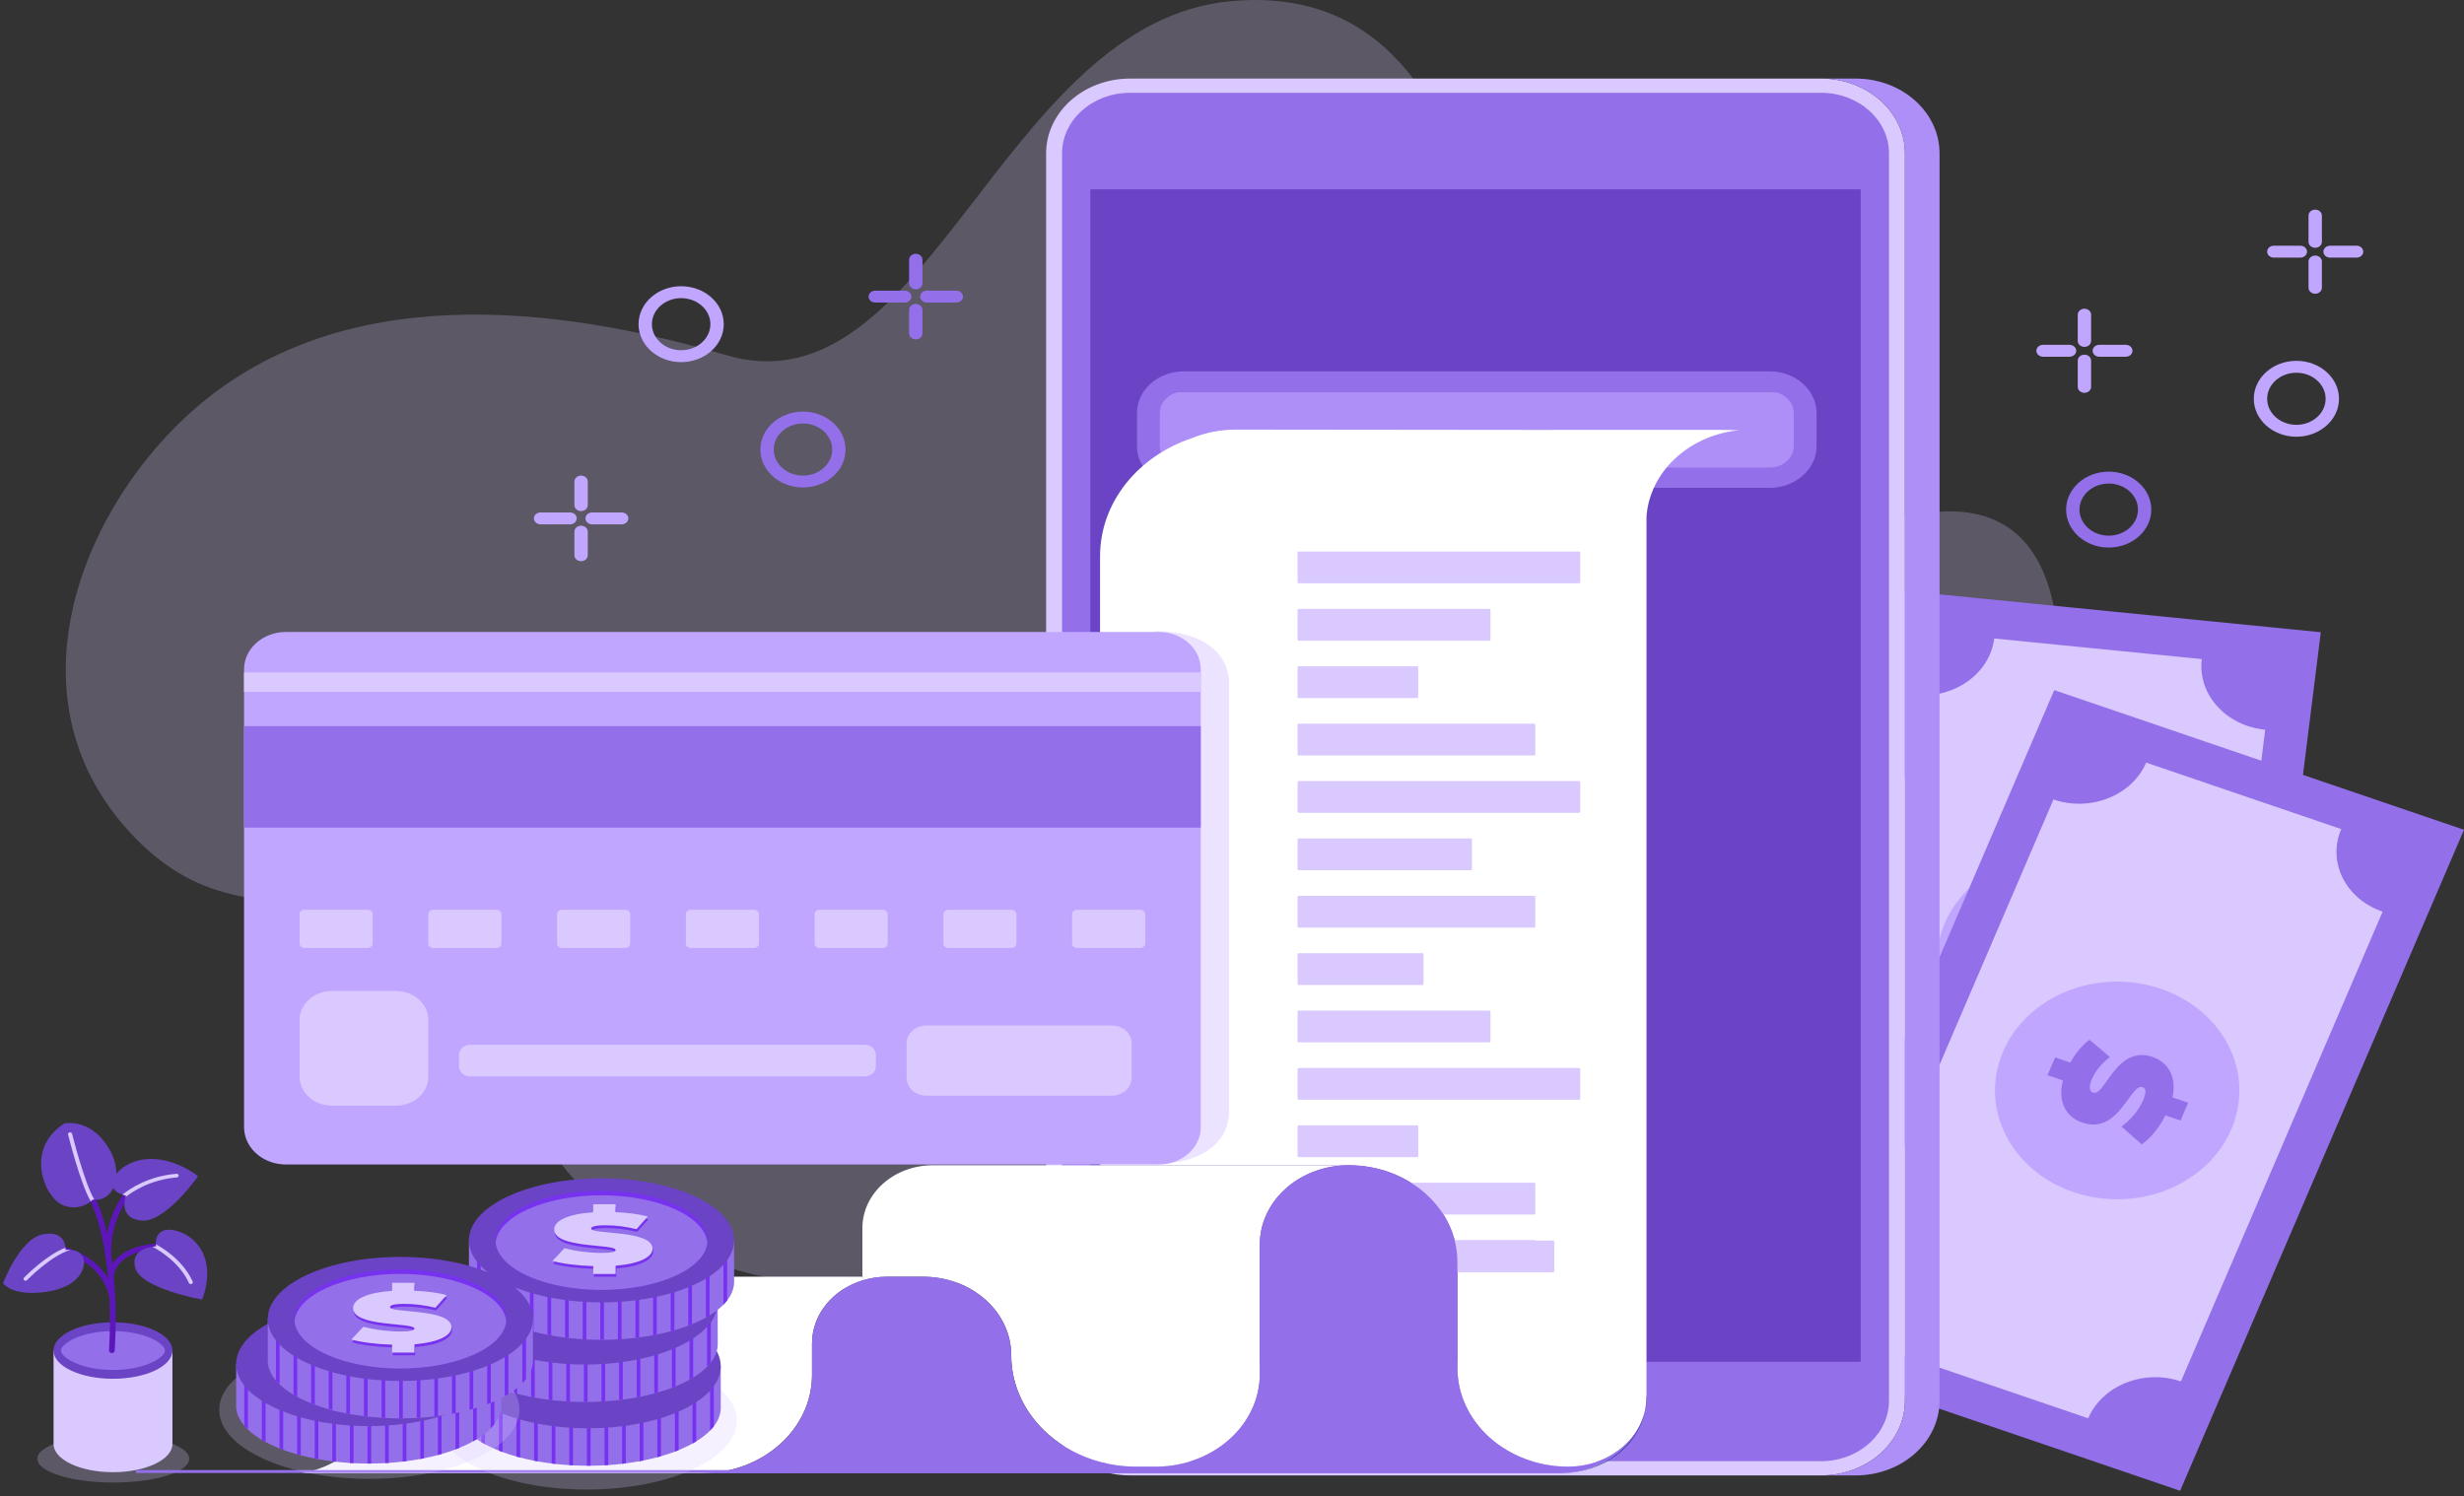 <svg width="354" height="215" viewBox="0 0 354 215" fill="none" xmlns="http://www.w3.org/2000/svg">
<rect x="0" y="0" width="354" height="215" fill="#333333" stroke="none"/>
<g clip-path="url(#clip0_91_13753)">
<path opacity="0.25" d="M16.278 213.014C22.304 213.014 27.189 211.485 27.189 209.597C27.189 207.71 22.304 206.18 16.278 206.18C10.252 206.18 5.368 207.71 5.368 209.597C5.368 211.485 10.252 213.014 16.278 213.014Z" fill="#D9C9FF"/>
<path d="M24.772 194.049V207.476C24.772 209.716 20.946 211.53 16.232 211.53C11.517 211.53 7.694 209.716 7.694 207.476V194.049H24.772Z" fill="#D9C9FF"/>
<path d="M16.232 198.105C20.948 198.105 24.771 196.289 24.771 194.048C24.771 191.807 20.948 189.99 16.232 189.99C11.516 189.99 7.692 191.807 7.692 194.048C7.692 196.289 11.516 198.105 16.232 198.105Z" fill="#6A44C5"/>
<path d="M23.701 194.05C23.701 194.188 23.648 194.34 23.537 194.504C22.877 195.502 20.218 196.841 16.231 196.841C12.245 196.841 9.586 195.502 8.925 194.504C8.815 194.34 8.761 194.188 8.761 194.05C8.761 193.064 11.599 191.254 16.231 191.254C20.864 191.254 23.701 193.064 23.701 194.05Z" fill="#936FE9"/>
<path d="M16.066 194.414C16.056 194.414 16.047 194.414 16.037 194.413C15.81 194.399 15.639 194.223 15.655 194.021C15.666 193.886 16.692 180.476 12.956 172.493C12.868 172.306 12.967 172.091 13.178 172.013C13.388 171.935 13.629 172.023 13.716 172.21C17.528 180.355 16.488 193.937 16.477 194.073C16.462 194.266 16.281 194.414 16.066 194.414Z" fill="#5D16BC"/>
<path d="M16.066 186.515C15.873 186.515 15.701 186.394 15.662 186.22C14.584 181.363 9.332 179.972 9.279 179.958C9.061 179.903 8.934 179.699 8.996 179.504C9.059 179.31 9.287 179.197 9.506 179.252C9.742 179.312 15.296 180.785 16.47 186.077C16.515 186.276 16.369 186.469 16.146 186.509C16.119 186.513 16.092 186.515 16.066 186.515Z" fill="#5D16BC"/>
<path d="M15.564 180.707C15.345 180.707 15.163 180.554 15.153 180.356C14.906 175.389 17.645 171.718 17.762 171.564C17.889 171.396 18.145 171.352 18.334 171.465C18.523 171.579 18.572 171.807 18.445 171.975C18.41 172.021 15.743 175.615 15.976 180.324C15.986 180.527 15.81 180.698 15.583 180.707C15.577 180.707 15.57 180.707 15.564 180.707Z" fill="#5D16BC"/>
<path d="M15.918 183.567C15.893 183.567 15.867 183.564 15.842 183.56C15.618 183.523 15.47 183.332 15.512 183.132C15.887 181.332 17.263 179.988 19.49 179.246C21.131 178.698 22.644 178.67 22.708 178.669C22.71 178.669 22.712 178.669 22.715 178.669C22.939 178.669 23.123 178.829 23.127 179.03C23.131 179.233 22.949 179.4 22.722 179.403C22.666 179.404 17.1 179.538 16.322 183.266C16.285 183.443 16.112 183.567 15.918 183.567Z" fill="#5D16BC"/>
<path d="M6.648 185.614C1.709 186.324 0.435 184.384 0.435 184.384C0.435 184.384 2.824 177.95 6.223 177.335C8.902 176.849 9.338 178.539 9.402 179.277C9.419 179.476 9.409 179.605 9.409 179.605C9.409 179.605 9.726 179.557 10.143 179.59C10.736 179.637 11.53 179.849 11.905 180.599C12.505 181.801 11.705 184.888 6.648 185.614Z" fill="#6A44C5"/>
<path d="M10.143 179.59C7.391 180.336 3.93 183.888 3.892 183.926C3.833 183.987 3.751 184.018 3.668 184.018C3.6 184.018 3.532 183.997 3.476 183.954C3.354 183.859 3.34 183.694 3.446 183.585C3.595 183.43 6.616 180.33 9.402 179.276C9.419 179.476 9.409 179.605 9.409 179.605C9.409 179.605 9.726 179.557 10.143 179.59Z" fill="#D9C9FF"/>
<path d="M13.563 172.375C13.489 172.371 13.412 172.363 13.336 172.351C13.242 172.447 13.145 172.536 13.042 172.619C11.741 173.681 9.727 173.78 8.345 172.752C7.737 172.3 7.013 171.338 6.613 170.427C4.933 166.6 6.378 163.166 9.276 161.417C9.276 161.417 12.779 160.62 15.42 164.642C17.995 168.562 16.43 172.583 13.563 172.375Z" fill="#6A44C5"/>
<path d="M13.563 172.375C13.489 172.371 13.412 172.363 13.336 172.351C13.243 172.447 13.145 172.536 13.043 172.619C11.574 170.177 9.857 163.322 9.781 163.012C9.745 162.87 9.845 162.731 10.003 162.699C10.162 162.668 10.32 162.757 10.355 162.898C10.374 162.974 12.142 170.034 13.563 172.375Z" fill="#D9C9FF"/>
<path d="M28.459 169.002C28.459 169.002 23.718 175.755 20.277 175.373C17.404 175.054 17.812 172.759 18.025 172.008C18.067 171.858 18.103 171.77 18.103 171.77C18.103 171.77 17.886 171.739 17.594 171.645C17.17 171.507 16.585 171.23 16.283 170.708C16.184 170.539 16.116 170.344 16.093 170.12C16.052 169.735 16.27 169.187 16.725 168.635C17.818 167.308 20.274 165.954 23.776 166.765C26.529 167.402 28.459 169.002 28.459 169.002Z" fill="#6A44C5"/>
<path d="M25.671 168.89C25.685 169.034 25.566 169.162 25.404 169.175C21.546 169.495 18.962 171.261 18.025 172.008C18.068 171.858 18.103 171.77 18.103 171.77C18.103 171.77 17.886 171.739 17.594 171.645C18.559 170.86 21.244 168.993 25.35 168.653C25.51 168.641 25.655 168.745 25.671 168.89Z" fill="#D9C9FF"/>
<path d="M29.023 186.721C29.023 186.721 20.253 185.172 19.431 182.17C18.805 179.882 20.881 179.287 21.904 179.134C22.223 179.086 22.44 179.081 22.44 179.081C22.44 179.081 22.413 178.964 22.399 178.783C22.359 178.28 22.423 177.273 23.457 176.82C24.782 176.239 29.148 177.489 29.707 182.026C30.018 184.545 29.023 186.721 29.023 186.721Z" fill="#6A44C5"/>
<path d="M27.529 184.489C27.492 184.501 27.454 184.508 27.418 184.508C27.301 184.508 27.191 184.446 27.145 184.344C25.686 181.123 22.32 179.343 21.904 179.134C22.224 179.086 22.44 179.081 22.44 179.081C22.44 179.081 22.413 178.964 22.399 178.783C23.301 179.265 26.286 181.047 27.691 184.147C27.751 184.281 27.679 184.434 27.529 184.489Z" fill="#D9C9FF"/>
<path opacity="0.25" d="M283.931 120.767C292.719 112.115 297.025 100.504 295.362 88.929C293.97 79.232 288.677 70.514 273.077 74.43C235.741 83.803 220.748 71.939 217.068 54.664C213.389 37.389 210.043 -2.799 176.941 0.154C143.84 3.109 133.427 59.552 104.399 51.043C75.372 42.534 46.51 41.685 26.938 59.669C10.807 74.489 0.499 102.251 20.384 121.342C40.077 140.248 58.943 113.618 77.314 161.291C88.118 189.327 153.971 194.679 161.151 167.065C168.332 139.45 203.846 122.241 231.926 138.265C250.444 148.831 271.641 132.866 283.931 120.767Z" fill="#D9C9FF"/>
<path d="M270.785 84.622L258.147 185.686L320.792 191.903L333.429 90.839L270.785 84.622Z" fill="#936FE9"/>
<path d="M316.331 94.698L286.509 91.739C285.878 96.782 280.778 100.415 275.117 99.854L266.135 171.677C271.797 172.239 275.875 176.783 275.244 181.827L305.066 184.786C305.697 179.742 310.798 176.11 316.459 176.671L325.44 104.848C319.779 104.286 315.701 99.742 316.331 94.698Z" fill="#D9C9FF"/>
<path d="M313.341 138.292C313.359 129.656 305.516 122.641 295.821 122.624C286.127 122.608 278.253 129.596 278.234 138.233C278.216 146.869 286.06 153.884 295.754 153.9C305.448 153.917 313.322 146.929 313.341 138.292Z" fill="#C0A6FF"/>
<path d="M303.752 137.444C303.561 134.695 302.041 133.039 300.024 132.574C299.81 132.524 299.588 132.486 299.36 132.464C298.4 132.369 297.623 132.512 296.983 132.819L296.98 132.821C293.91 134.3 294.048 139.484 292.544 139.335C292.412 139.322 292.288 139.284 292.183 139.208L292.181 139.205C291.879 139 291.702 138.524 291.798 137.617L291.799 137.613C291.803 137.571 291.809 137.531 291.812 137.489C291.961 136.312 292.484 135.095 293.406 133.842L290.552 132.435L290.55 132.433L289.88 132.105C289.052 133.136 288.467 134.484 288.135 135.895L285.823 135.664L285.482 138.381L287.839 138.617C287.942 141.823 289.799 143.608 292.243 143.851C292.623 143.888 292.975 143.891 293.301 143.857C296.739 143.526 297.325 139.619 298.191 137.849L298.194 137.847C298.466 137.294 298.764 136.949 299.189 136.991C299.706 137.042 299.953 137.534 299.79 138.825C299.688 139.639 299.419 140.497 299.027 141.303L299.025 141.305C298.704 141.972 298.302 142.601 297.85 143.138L299.697 144.097L301.386 144.974C301.818 144.484 302.22 143.843 302.564 143.109C302.981 142.231 303.316 141.216 303.52 140.171L305.813 140.399L306.15 137.682L303.752 137.444Z" fill="#936FE9"/>
<path d="M295.129 99.159L254.346 194.136L313.217 214.2L354 119.223L295.129 99.159Z" fill="#936FE9"/>
<path d="M336.363 119.124L308.337 109.573C306.302 114.313 300.339 116.686 295.018 114.872L266.035 182.37C271.356 184.183 274.019 189.495 271.984 194.235L300.01 203.786C302.045 199.046 308.008 196.674 313.328 198.487L342.311 130.99C336.991 129.177 334.327 123.864 336.363 119.124Z" fill="#D9C9FF"/>
<path d="M321.153 160.645C323.611 152.291 318.001 143.743 308.623 141.553C299.246 139.363 289.651 144.36 287.194 152.715C284.736 161.069 290.345 169.617 299.722 171.807C309.1 173.997 318.695 168.999 321.153 160.645Z" fill="#C0A6FF"/>
<path d="M312.111 157.674C312.703 154.97 311.7 153.026 309.88 152.124C309.687 152.027 309.482 151.941 309.268 151.868C308.366 151.562 307.573 151.525 306.867 151.679L306.864 151.681C303.475 152.423 302.144 157.472 300.729 156.99C300.606 156.947 300.497 156.883 300.418 156.786L300.417 156.783C300.181 156.516 300.145 156.016 300.495 155.159L300.496 155.156C300.511 155.116 300.528 155.079 300.544 155.04C301.02 153.933 301.87 152.873 303.117 151.867L300.752 149.866L300.75 149.864L300.194 149.396C299.101 150.207 298.154 151.381 297.436 152.672L295.262 151.93L294.165 154.483L296.381 155.24C295.573 158.366 296.866 160.511 299.163 161.293C299.521 161.414 299.861 161.496 300.185 161.536C303.606 161.987 305.278 158.336 306.616 156.818L306.619 156.817C307.038 156.343 307.424 156.075 307.823 156.212C308.31 156.377 308.41 156.909 307.887 158.122C307.558 158.886 307.055 159.657 306.448 160.349L306.446 160.35C305.947 160.923 305.381 161.442 304.791 161.861L306.308 163.202L307.695 164.43C308.251 164.053 308.821 163.523 309.361 162.889C310.014 162.133 310.624 161.226 311.116 160.26L313.272 160.995L314.365 158.441L312.111 157.674Z" fill="#936FE9"/>
<path d="M162.353 11.29H261.623C268.279 11.29 273.682 16.104 273.682 22.034V201.251C273.682 207.179 268.281 211.991 261.627 211.991H162.353C155.698 211.991 150.294 207.177 150.294 201.247V22.034C150.294 16.104 155.698 11.29 162.353 11.29Z" fill="#D9C9FF"/>
<path d="M261.623 13.334H162.353C156.961 13.334 152.588 17.229 152.588 22.034V201.247C152.588 206.052 156.961 209.947 162.353 209.947H261.623C267.016 209.947 271.388 206.052 271.388 201.247V22.034C271.388 17.229 267.016 13.334 261.623 13.334Z" fill="#936FE9"/>
<path d="M267.328 27.202H156.645V195.667H267.328V27.202Z" fill="#6A44C5"/>
<path d="M278.653 22.034V201.247C278.653 207.181 273.254 211.991 266.594 211.991H261.623C268.283 211.991 273.682 207.181 273.682 201.247V22.034C273.682 16.1 268.283 11.29 261.623 11.29H266.594C273.254 11.29 278.653 16.1 278.653 22.034Z" fill="#AE8FF7"/>
<path d="M256.241 56.27H167.704C166.892 56.27 166.235 56.856 166.235 57.579V67.189C166.235 67.912 166.892 68.497 167.704 68.497H256.241C257.052 68.497 257.71 67.912 257.71 67.189V57.579C257.71 56.856 257.052 56.27 256.241 56.27Z" fill="#AE8FF7"/>
<path d="M254.246 53.355H170.087C166.371 53.355 163.349 56.047 163.349 59.354V64.097C163.349 67.407 166.371 70.096 170.087 70.096H254.246C257.958 70.096 260.981 67.407 260.981 64.097V59.354C260.981 56.047 257.958 53.355 254.246 53.355ZM257.71 64.097C257.71 65.803 256.158 67.182 254.246 67.182H170.082C168.171 67.182 166.624 65.803 166.624 64.097V59.354C166.624 57.652 168.171 56.268 170.082 56.268H254.246C256.158 56.268 257.71 57.652 257.71 59.354V64.097Z" fill="#936FE9"/>
<path d="M158.046 79.922V160.734H158.071V167.429H193.198V167.441C193.388 167.432 193.578 167.429 193.771 167.429C198.081 167.429 201.985 168.985 204.81 171.502C207.636 174.016 209.383 177.495 209.383 181.334V196.56C209.383 204.388 216.503 210.731 225.289 210.731C228 210.731 230.484 209.879 232.431 208.461C233.963 207.347 235.162 205.881 235.865 204.2C235.875 204.178 235.882 204.159 235.889 204.137C236.283 203.107 236.511 202.005 236.547 200.865C236.55 200.768 236.55 200.674 236.55 200.577V74.311H236.543C236.964 67.895 242.468 62.685 249.54 61.849C249.603 61.84 249.662 61.831 249.726 61.825V61.799H248.879C248.552 61.781 248.225 61.768 247.892 61.768H223.037L223.04 61.775L177.439 61.727C175.25 61.737 173.172 62.172 171.303 62.933C163.561 65.494 158.046 72.132 158.046 79.922Z" fill="white"/>
<path d="M186.6 83.812H226.851C226.952 83.812 227.033 83.739 227.033 83.65V79.407C227.033 79.318 226.952 79.246 226.851 79.246H186.6C186.5 79.246 186.419 79.318 186.419 79.407V83.65C186.419 83.739 186.5 83.812 186.6 83.812Z" fill="#D9C9FF"/>
<path d="M186.569 92.056H213.986C214.069 92.056 214.136 91.997 214.136 91.923V87.624C214.136 87.55 214.069 87.491 213.986 87.491H186.569C186.486 87.491 186.418 87.55 186.418 87.624V91.923C186.418 91.997 186.486 92.056 186.569 92.056Z" fill="#D9C9FF"/>
<path d="M186.538 100.301H203.636C203.701 100.301 203.754 100.254 203.754 100.196V95.841C203.754 95.783 203.701 95.735 203.636 95.735H186.538C186.472 95.735 186.419 95.783 186.419 95.841V100.196C186.419 100.254 186.472 100.301 186.538 100.301Z" fill="#D9C9FF"/>
<path d="M186.585 108.546H220.409C220.501 108.546 220.575 108.48 220.575 108.398V104.128C220.575 104.046 220.501 103.98 220.409 103.98H186.585C186.493 103.98 186.419 104.046 186.419 104.128V108.398C186.419 108.48 186.493 108.546 186.585 108.546Z" fill="#D9C9FF"/>
<path d="M186.6 116.79H226.851C226.952 116.79 227.033 116.718 227.033 116.629V112.386C227.033 112.297 226.952 112.224 226.851 112.224H186.6C186.5 112.224 186.419 112.297 186.419 112.386V116.629C186.419 116.718 186.5 116.79 186.6 116.79Z" fill="#D9C9FF"/>
<path d="M186.562 125.035H211.334C211.413 125.035 211.477 124.978 211.477 124.908V120.596C211.477 120.526 211.413 120.469 211.334 120.469H186.562C186.483 120.469 186.419 120.526 186.419 120.596V124.908C186.419 124.978 186.483 125.035 186.562 125.035Z" fill="#D9C9FF"/>
<path d="M186.585 133.28H220.409C220.501 133.28 220.575 133.213 220.575 133.132V128.862C220.575 128.78 220.501 128.714 220.409 128.714H186.585C186.493 128.714 186.419 128.78 186.419 128.862V133.132C186.419 133.213 186.493 133.28 186.585 133.28Z" fill="#D9C9FF"/>
<path d="M186.54 141.524H204.398C204.465 141.524 204.519 141.476 204.519 141.416V137.067C204.519 137.007 204.465 136.959 204.398 136.959H186.54C186.473 136.959 186.419 137.007 186.419 137.067V141.416C186.419 141.476 186.473 141.524 186.54 141.524Z" fill="#D9C9FF"/>
<path d="M186.569 149.77H213.986C214.069 149.77 214.136 149.709 214.136 149.636V145.337C214.136 145.264 214.069 145.203 213.986 145.203H186.569C186.486 145.203 186.418 145.264 186.418 145.337V149.636C186.418 149.709 186.486 149.77 186.569 149.77Z" fill="#D9C9FF"/>
<path d="M186.6 158.014H226.851C226.952 158.014 227.033 157.941 227.033 157.852V153.609C227.033 153.521 226.952 153.448 226.851 153.448H186.6C186.5 153.448 186.419 153.521 186.419 153.609V157.852C186.419 157.941 186.5 158.014 186.6 158.014Z" fill="#D9C9FF"/>
<path d="M186.538 166.259H203.636C203.701 166.259 203.754 166.211 203.754 166.153V161.799C203.754 161.74 203.701 161.693 203.636 161.693H186.538C186.472 161.693 186.419 161.74 186.419 161.799V166.153C186.419 166.211 186.472 166.259 186.538 166.259Z" fill="#D9C9FF"/>
<path d="M186.585 174.503H220.409C220.501 174.503 220.575 174.437 220.575 174.355V170.086C220.575 170.004 220.501 169.938 220.409 169.938H186.585C186.493 169.938 186.419 170.004 186.419 170.086V174.355C186.419 174.437 186.493 174.503 186.585 174.503Z" fill="#D9C9FF"/>
<path d="M186.585 182.748H220.409C220.501 182.748 220.575 182.682 220.575 182.6V178.33C220.575 178.249 220.501 178.182 220.409 178.182H186.585C186.493 178.182 186.419 178.249 186.419 178.33V182.6C186.419 182.682 186.493 182.748 186.585 182.748Z" fill="#D9C9FF"/>
<path d="M184.45 182.815H223.06C223.195 182.815 223.305 182.718 223.305 182.597V178.468C223.305 178.348 223.195 178.249 223.06 178.249H184.45C184.315 178.249 184.205 178.348 184.205 178.468V182.597C184.205 182.718 184.315 182.815 184.45 182.815Z" fill="#D9C9FF"/>
<path d="M123.899 176.449V183.441H124.019V183.936C125.091 183.617 126.236 183.441 127.424 183.441H132.629C139.616 183.441 145.281 188.488 145.281 194.716C145.281 199.137 147.296 203.141 150.55 206.041C152.62 207.885 155.192 209.282 158.071 210.052C159.712 210.493 161.455 210.731 163.262 210.731H166.038C174.301 210.731 180.999 204.763 180.999 197.402V178.807C180.999 172.692 186.412 167.707 193.198 167.441V167.428H134.024C128.433 167.428 123.899 171.468 123.899 176.449Z" fill="white"/>
<path d="M43.347 211.68H100.816C109.567 211.68 116.663 205.358 116.663 197.562V193.031C116.663 188.795 119.745 185.204 124.019 183.935V183.441H64.845C59.253 183.441 54.716 187.48 54.716 192.465L54.607 199.644C54.519 205.524 49.82 210.543 43.347 211.68Z" fill="white"/>
<path d="M236.582 200.671C236.582 201.398 236.494 202.107 236.329 202.791C236.478 202.079 236.556 201.34 236.551 200.578L236.582 200.671Z" fill="#121936"/>
<path d="M224.312 211.677C230.407 211.571 235.261 207.894 236.329 202.791C236.216 203.251 236.072 203.702 235.889 204.137C235.882 204.159 235.875 204.178 235.865 204.2C234.199 208.458 229.676 211.545 224.312 211.677Z" fill="#204089"/>
<path d="M100.815 211.68H224.041C224.133 211.68 224.224 211.68 224.312 211.677C229.675 211.545 234.198 208.458 235.864 204.2C235.161 205.881 233.963 207.347 232.431 208.461C230.484 209.879 227.999 210.731 225.289 210.731C216.503 210.731 209.382 204.388 209.382 196.56V181.333C209.382 177.495 207.636 174.016 204.81 171.502C201.984 168.985 198.08 167.428 193.771 167.428C193.578 167.428 193.388 167.432 193.198 167.441C186.411 167.707 180.999 172.692 180.999 178.807V197.402C180.999 204.763 174.3 210.731 166.038 210.731H163.261C161.455 210.731 159.712 210.493 158.071 210.052C155.192 209.282 152.619 207.885 150.55 206.041C147.295 203.142 145.281 199.137 145.281 194.716C145.281 188.489 139.616 183.441 132.629 183.441H127.424C126.236 183.441 125.091 183.617 124.019 183.936C119.745 185.204 116.663 188.795 116.663 193.031V197.562C116.663 205.359 109.567 211.68 100.815 211.68Z" fill="#936FE9"/>
<path opacity="0.5" d="M165.906 90.698H166.225C171.891 90.698 176.575 93.225 176.575 98.273V159.659C176.575 164.707 171.773 167.241 166.108 167.241" fill="#D9C9FF"/>
<path d="M172.511 96.162V161.957C172.511 164.915 169.816 167.314 166.496 167.314H41.076C39.581 167.314 38.209 166.825 37.158 166.021C35.876 165.039 35.063 163.581 35.063 161.957V96.162C35.063 93.204 37.755 90.805 41.076 90.805H166.496C169.816 90.805 172.511 93.204 172.511 96.162Z" fill="#C0A6FF"/>
<path d="M172.51 104.333H35.063V118.916H172.51V104.333Z" fill="#936FE9"/>
<path d="M159.724 147.339H133.107C131.529 147.339 130.251 148.478 130.251 149.884V154.884C130.251 156.29 131.529 157.429 133.107 157.429H159.724C161.302 157.429 162.58 156.29 162.58 154.884V149.884C162.58 148.478 161.302 147.339 159.724 147.339Z" fill="#D9C9FF"/>
<path d="M43.76 130.711H52.821C53.219 130.711 53.541 130.998 53.541 131.353V135.572C53.541 135.927 53.218 136.214 52.821 136.214H43.76C43.362 136.214 43.04 135.927 43.04 135.572V131.353C43.04 130.998 43.362 130.711 43.76 130.711Z" fill="#D9C9FF"/>
<path d="M62.259 130.711H71.319C71.717 130.711 72.04 130.998 72.04 131.353V135.572C72.04 135.927 71.717 136.214 71.319 136.214H62.259C61.861 136.214 61.538 135.927 61.538 135.572V131.353C61.538 130.998 61.861 130.711 62.259 130.711Z" fill="#D9C9FF"/>
<path d="M80.757 130.711H89.818C90.216 130.711 90.539 130.998 90.539 131.353V135.572C90.539 135.927 90.216 136.214 89.818 136.214H80.758C80.36 136.214 80.037 135.927 80.037 135.572V131.353C80.037 130.998 80.36 130.711 80.757 130.711Z" fill="#D9C9FF"/>
<path d="M99.256 130.711H108.317C108.715 130.711 109.038 130.999 109.038 131.353V135.572C109.038 135.927 108.715 136.214 108.317 136.214H99.256C98.859 136.214 98.536 135.927 98.536 135.572V131.353C98.536 130.998 98.859 130.711 99.256 130.711Z" fill="#D9C9FF"/>
<path d="M117.755 130.711H126.816C127.214 130.711 127.537 130.998 127.537 131.353V135.572C127.537 135.927 127.214 136.214 126.816 136.214H117.755C117.358 136.214 117.035 135.927 117.035 135.572V131.353C117.035 130.998 117.358 130.711 117.755 130.711Z" fill="#D9C9FF"/>
<path d="M136.254 130.711H145.314C145.712 130.711 146.035 130.999 146.035 131.353V135.572C146.035 135.927 145.712 136.214 145.314 136.214H136.253C135.856 136.214 135.533 135.927 135.533 135.572V131.353C135.533 130.998 135.856 130.711 136.254 130.711Z" fill="#D9C9FF"/>
<path d="M154.753 130.711H163.813C164.211 130.711 164.534 130.999 164.534 131.353V135.572C164.534 135.927 164.211 136.214 163.813 136.214H154.752C154.355 136.214 154.032 135.927 154.032 135.572V131.353C154.032 130.998 154.355 130.711 154.753 130.711Z" fill="#D9C9FF"/>
<path d="M172.51 96.606H35.063V99.402H172.51V96.606Z" fill="#D9C9FF"/>
<path d="M56.873 142.386H47.705C45.128 142.386 43.04 144.247 43.04 146.543V154.71C43.04 157.005 45.128 158.866 47.705 158.866H56.873C59.449 158.866 61.538 157.005 61.538 154.71V146.543C61.538 144.247 59.449 142.386 56.873 142.386Z" fill="#D9C9FF"/>
<path d="M124.237 150.114H67.552C66.668 150.114 65.951 150.752 65.951 151.54V153.229C65.951 154.016 66.668 154.655 67.552 154.655H124.237C125.121 154.655 125.838 154.016 125.838 153.229V151.54C125.838 150.752 125.121 150.114 124.237 150.114Z" fill="#D9C9FF"/>
<path d="M114.157 211.223H19.531V211.642H114.157V211.223Z" fill="#936FE9"/>
<path d="M309.077 73.221C309.077 76.228 306.332 78.674 302.957 78.674C299.582 78.674 296.836 76.228 296.836 73.221C296.836 70.214 299.582 67.768 302.957 67.768C306.332 67.768 309.077 70.214 309.077 73.221ZM307.157 73.221C307.157 71.157 305.273 69.478 302.957 69.478C300.641 69.478 298.757 71.157 298.757 73.221C298.757 75.284 300.641 76.963 302.957 76.963C305.273 76.963 307.157 75.284 307.157 73.221Z" fill="#936FE9"/>
<path d="M336.041 57.298C336.041 60.304 333.295 62.751 329.921 62.751C326.546 62.751 323.8 60.304 323.8 57.298C323.8 54.291 326.546 51.845 329.921 51.845C333.296 51.845 336.041 54.291 336.041 57.298ZM334.121 57.298C334.121 55.234 332.237 53.555 329.921 53.555C327.604 53.555 325.72 55.234 325.72 57.298C325.72 59.361 327.604 61.04 329.921 61.04C332.237 61.04 334.121 59.361 334.121 57.298Z" fill="#C0A6FF"/>
<path d="M332.623 36.72C332.093 36.72 331.663 37.103 331.663 37.575V41.348C331.663 41.82 332.093 42.203 332.623 42.203C333.153 42.203 333.583 41.82 333.583 41.348V37.575C333.583 37.103 333.153 36.72 332.623 36.72Z" fill="#C0A6FF"/>
<path d="M332.623 30.119C332.093 30.119 331.663 30.502 331.663 30.974V34.746C331.663 35.219 332.093 35.602 332.623 35.602C333.153 35.602 333.583 35.219 333.583 34.746V30.974C333.583 30.502 333.153 30.119 332.623 30.119Z" fill="#C0A6FF"/>
<path d="M338.566 35.305H334.763C334.233 35.305 333.802 35.688 333.802 36.161C333.802 36.633 334.233 37.016 334.763 37.016H338.566C339.096 37.016 339.526 36.633 339.526 36.161C339.526 35.688 339.096 35.305 338.566 35.305Z" fill="#C0A6FF"/>
<path d="M330.483 35.305H326.68C326.15 35.305 325.72 35.688 325.72 36.161C325.72 36.633 326.15 37.016 326.68 37.016H330.483C331.014 37.016 331.444 36.633 331.444 36.161C331.444 35.688 331.014 35.305 330.483 35.305Z" fill="#C0A6FF"/>
<path d="M299.467 50.959C298.937 50.959 298.507 51.342 298.507 51.815V55.587C298.507 56.059 298.937 56.442 299.467 56.442C299.997 56.442 300.427 56.059 300.427 55.587V51.815C300.427 51.342 299.997 50.959 299.467 50.959Z" fill="#C0A6FF"/>
<path d="M299.467 44.358C298.937 44.358 298.507 44.741 298.507 45.213V48.985C298.507 49.458 298.937 49.841 299.467 49.841C299.997 49.841 300.427 49.458 300.427 48.985V45.213C300.427 44.741 299.997 44.358 299.467 44.358Z" fill="#C0A6FF"/>
<path d="M305.41 49.545H301.607C301.076 49.545 300.646 49.928 300.646 50.4C300.646 50.872 301.076 51.255 301.607 51.255H305.41C305.94 51.255 306.37 50.873 306.37 50.4C306.37 49.928 305.94 49.545 305.41 49.545Z" fill="#C0A6FF"/>
<path d="M297.327 49.545H293.523C292.993 49.545 292.563 49.928 292.563 50.4C292.563 50.872 292.993 51.255 293.523 51.255H297.327C297.857 51.255 298.287 50.873 298.287 50.4C298.287 49.928 297.857 49.545 297.327 49.545Z" fill="#C0A6FF"/>
<path d="M97.86 52.032C94.485 52.032 91.739 49.586 91.739 46.579C91.739 43.572 94.485 41.126 97.86 41.126C101.235 41.126 103.981 43.572 103.981 46.579C103.981 49.586 101.235 52.032 97.86 52.032ZM97.86 50.321C100.176 50.321 102.061 48.643 102.061 46.579C102.061 44.516 100.176 42.837 97.86 42.837C95.544 42.837 93.659 44.516 93.659 46.579C93.659 48.643 95.544 50.321 97.86 50.321Z" fill="#C0A6FF"/>
<path d="M115.361 70.044C111.986 70.044 109.24 67.598 109.24 64.592C109.24 61.585 111.986 59.138 115.361 59.138C118.735 59.138 121.481 61.585 121.481 64.592C121.481 67.598 118.736 70.044 115.361 70.044ZM115.361 68.334C117.677 68.334 119.561 66.655 119.561 64.591C119.561 62.528 117.677 60.849 115.361 60.849C113.044 60.849 111.16 62.528 111.16 64.591C111.16 66.655 113.044 68.334 115.361 68.334Z" fill="#936FE9"/>
<path d="M130.941 42.617C130.941 42.144 130.511 41.761 129.981 41.761H125.747C125.216 41.761 124.787 42.144 124.787 42.617C124.787 43.089 125.216 43.472 125.747 43.472H129.981C130.511 43.472 130.941 43.089 130.941 42.617Z" fill="#936FE9"/>
<path d="M138.351 42.617C138.351 42.144 137.921 41.761 137.391 41.761H133.157C132.626 41.761 132.197 42.144 132.197 42.617C132.197 43.089 132.626 43.472 133.157 43.472H137.391C137.921 43.472 138.351 43.089 138.351 42.617Z" fill="#936FE9"/>
<path d="M132.529 47.912V44.523C132.529 44.051 132.099 43.668 131.569 43.668C131.039 43.668 130.608 44.051 130.608 44.523V47.912C130.608 48.384 131.039 48.767 131.569 48.767C132.099 48.767 132.529 48.384 132.529 47.912Z" fill="#936FE9"/>
<path d="M132.529 40.711V37.322C132.529 36.85 132.099 36.467 131.569 36.467C131.039 36.467 130.608 36.85 130.608 37.322V40.711C130.608 41.183 131.039 41.566 131.569 41.566C132.099 41.566 132.529 41.183 132.529 40.711Z" fill="#936FE9"/>
<path d="M82.858 74.484C82.858 74.011 82.428 73.629 81.898 73.629H77.664C77.133 73.629 76.704 74.011 76.704 74.484C76.704 74.956 77.133 75.339 77.664 75.339H81.898C82.428 75.339 82.858 74.956 82.858 74.484Z" fill="#C0A6FF"/>
<path d="M90.268 74.484C90.268 74.011 89.838 73.629 89.308 73.629H85.074C84.544 73.629 84.113 74.011 84.113 74.484C84.113 74.956 84.544 75.339 85.074 75.339H89.308C89.838 75.339 90.268 74.956 90.268 74.484Z" fill="#C0A6FF"/>
<path d="M84.446 79.779V76.39C84.446 75.918 84.016 75.535 83.486 75.535C82.955 75.535 82.525 75.918 82.525 76.39V79.779C82.525 80.251 82.955 80.634 83.486 80.634C84.016 80.634 84.446 80.251 84.446 79.779Z" fill="#C0A6FF"/>
<path d="M84.446 72.578V69.189C84.446 68.717 84.016 68.334 83.486 68.334C82.955 68.334 82.525 68.717 82.525 69.189V72.578C82.525 73.05 82.955 73.433 83.486 73.433C84.016 73.433 84.446 73.05 84.446 72.578Z" fill="#C0A6FF"/>
<path opacity="0.25" d="M84.301 214.022C96.213 214.022 105.869 209.584 105.869 204.111C105.869 198.638 96.213 194.201 84.301 194.201C72.389 194.201 62.732 198.638 62.732 204.111C62.732 209.584 72.389 214.022 84.301 214.022Z" fill="#D9C9FF"/>
<path d="M103.55 202.194C103.551 202.22 103.551 202.245 103.551 202.27C103.551 203.204 103.199 204.103 102.55 204.941C102.391 205.147 102.214 205.348 102.021 205.545C101.481 206.096 100.809 206.617 100.021 207.1C99.851 207.205 99.674 207.307 99.493 207.408C98.883 207.748 98.214 208.066 97.493 208.36C97.32 208.431 97.144 208.5 96.964 208.568C96.333 208.807 95.665 209.028 94.963 209.23C94.789 209.281 94.613 209.33 94.435 209.377C93.793 209.549 93.125 209.705 92.435 209.843C92.26 209.878 92.085 209.912 91.907 209.945C91.257 210.064 90.591 210.169 89.906 210.257C89.731 210.28 89.556 210.302 89.378 210.322C88.725 210.398 88.057 210.459 87.378 210.504C87.203 210.515 87.027 210.526 86.85 210.535C86.193 210.57 85.525 210.591 84.85 210.596C84.732 210.597 84.614 210.598 84.496 210.598C84.438 210.598 84.379 210.598 84.321 210.597C83.646 210.595 82.979 210.577 82.32 210.545C82.144 210.536 81.968 210.526 81.792 210.515C81.292 210.484 80.798 210.444 80.311 210.396C80.136 210.379 79.964 210.361 79.792 210.342C79.615 210.322 79.439 210.302 79.264 210.279C78.581 210.195 77.913 210.093 77.263 209.977C77.086 209.945 76.91 209.913 76.735 209.878C76.322 209.797 75.916 209.71 75.519 209.617C75.254 209.555 74.993 209.49 74.735 209.423C74.558 209.377 74.381 209.329 74.207 209.28C73.508 209.083 72.839 208.868 72.206 208.634C72.081 208.588 71.957 208.541 71.835 208.494C71.782 208.473 71.73 208.453 71.678 208.431C71.392 208.318 71.114 208.201 70.844 208.079C70.435 207.895 70.047 207.704 69.678 207.506C69.497 207.407 69.321 207.308 69.15 207.207C68.475 206.807 67.88 206.38 67.376 205.929C67.298 205.86 67.222 205.791 67.15 205.72C67.057 205.633 66.969 205.544 66.885 205.454C66.793 205.358 66.705 205.259 66.621 205.16C65.859 204.26 65.441 203.286 65.441 202.27C65.441 202.199 65.444 202.127 65.448 202.056L65.45 196.301L66.621 196.298L67.15 196.297L69.15 196.293L69.678 196.292L71.239 196.289L71.678 196.288L72.207 196.286L74.207 196.282L74.735 196.281L76.736 196.277L77.263 196.276L79.264 196.271L79.792 196.271L81.792 196.267L82.32 196.265L84.321 196.261L84.85 196.26L86.85 196.256L87.378 196.255L89.378 196.251L89.906 196.25L91.907 196.245L92.435 196.244L94.435 196.24L94.963 196.239L96.964 196.235L97.493 196.234H97.623L99.493 196.23L100.021 196.229L102.021 196.224L102.55 196.223L103.544 196.221L103.55 202.194Z" fill="#936FE9"/>
<path d="M67.15 196.297V205.72C67.058 205.633 66.97 205.544 66.886 205.455C66.793 205.358 66.706 205.259 66.622 205.16V196.298L67.15 196.297Z" fill="#7732EF"/>
<path d="M69.678 196.292V207.506C69.497 207.407 69.321 207.308 69.15 207.207V196.293L69.678 196.292Z" fill="#7732EF"/>
<path d="M72.206 196.286V208.634C72.081 208.588 71.958 208.541 71.835 208.494C71.782 208.473 71.731 208.453 71.678 208.432V196.288L72.206 196.286Z" fill="#7732EF"/>
<path d="M74.736 196.281V209.423C74.558 209.377 74.382 209.328 74.207 209.28V196.282L74.736 196.281Z" fill="#7732EF"/>
<path d="M77.264 196.276V209.977C77.086 209.945 76.911 209.913 76.736 209.878V196.277L77.264 196.276Z" fill="#7732EF"/>
<path d="M79.793 196.271V210.342C79.615 210.323 79.44 210.302 79.265 210.279V196.271L79.793 196.271Z" fill="#7732EF"/>
<path d="M82.321 196.265V210.545C82.144 210.536 81.968 210.526 81.793 210.515V196.267L82.321 196.265Z" fill="#7732EF"/>
<path d="M84.849 196.26V210.596C84.732 210.597 84.614 210.598 84.496 210.598C84.438 210.598 84.379 210.598 84.321 210.597V196.261L84.849 196.26Z" fill="#7732EF"/>
<path d="M87.378 196.255V210.504C87.204 210.515 87.027 210.526 86.85 210.535V196.256L87.378 196.255Z" fill="#7732EF"/>
<path d="M89.907 196.25V210.258C89.731 210.28 89.556 210.302 89.378 210.322V196.25L89.907 196.25Z" fill="#7732EF"/>
<path d="M92.435 196.244V209.843C92.26 209.878 92.085 209.912 91.907 209.945V196.245L92.435 196.244Z" fill="#7732EF"/>
<path d="M94.964 196.239V209.23C94.79 209.281 94.614 209.33 94.436 209.377V196.24L94.964 196.239Z" fill="#7732EF"/>
<path d="M97.493 196.234V208.36C97.32 208.431 97.144 208.5 96.964 208.568V196.235L97.493 196.234Z" fill="#7732EF"/>
<path d="M100.021 196.229V207.1C99.85 207.205 99.674 207.307 99.493 207.408V196.23L100.021 196.229Z" fill="#7732EF"/>
<path d="M102.55 196.224V204.942C102.391 205.147 102.215 205.348 102.021 205.545V196.224L102.55 196.224Z" fill="#7732EF"/>
<path d="M103.546 196.306C103.546 201.228 95.019 205.219 84.497 205.219C83.06 205.219 81.66 205.145 80.313 205.003C78.62 204.826 77.012 204.543 75.522 204.17C74.192 203.837 72.957 203.432 71.84 202.967C71.498 202.825 71.168 202.677 70.849 202.524C69.448 201.851 68.274 201.075 67.382 200.222C67.207 200.056 67.043 199.886 66.891 199.715C65.961 198.665 65.448 197.513 65.448 196.306C65.448 196.196 65.453 196.085 65.463 195.975C65.832 191.206 74.214 187.393 84.497 187.393C87.028 187.393 89.443 187.623 91.652 188.043C92.078 188.124 92.497 188.212 92.908 188.307C94.703 188.72 96.337 189.262 97.757 189.907C98.07 190.049 98.373 190.196 98.664 190.347C99.702 190.887 100.6 191.486 101.333 192.132C102.089 192.799 102.67 193.516 103.046 194.27C103.321 194.821 103.487 195.39 103.531 195.975C103.542 196.085 103.546 196.196 103.546 196.306Z" fill="#6A44C5"/>
<path opacity="0.2" d="M88.984 190.151L70.309 198.888C70.133 198.679 69.978 198.463 69.846 198.245L87.517 189.976C88.013 190.023 88.504 190.081 88.984 190.151Z" fill="white"/>
<path d="M86.521 199.954V201.138H83.308V200.008C81.029 199.944 78.819 199.656 77.452 199.261L79.183 197.427C80.688 197.843 82.693 198.11 84.448 198.11C85.974 198.11 86.521 197.96 86.521 197.704C86.521 196.766 77.702 197.523 77.702 194.74C77.702 193.535 79.571 192.522 83.308 192.277V191.115H86.521V192.255C88.208 192.33 89.849 192.533 91.148 192.874L89.53 194.697C87.957 194.324 86.476 194.143 85.086 194.143C83.513 194.143 83.012 194.356 83.012 194.612C83.012 195.508 91.831 194.761 91.831 197.513C91.831 198.664 90.054 199.666 86.521 199.954Z" fill="#9895FF"/>
<path d="M103.116 193.034C103.116 193.059 103.116 193.084 103.116 193.109C103.116 194.044 102.764 194.943 102.115 195.781C101.957 195.987 101.78 196.188 101.587 196.384C101.047 196.936 100.374 197.456 99.587 197.94C99.416 198.044 99.24 198.147 99.058 198.247C98.448 198.588 97.779 198.906 97.058 199.2C96.885 199.271 96.71 199.34 96.531 199.408C95.898 199.647 95.23 199.868 94.529 200.07C94.355 200.12 94.179 200.169 94.001 200.216C93.359 200.388 92.691 200.545 92 200.682C91.826 200.718 91.65 200.751 91.473 200.785C90.823 200.904 90.156 201.009 89.472 201.097C89.297 201.12 89.121 201.142 88.944 201.161C88.291 201.238 87.623 201.298 86.944 201.343C86.769 201.355 86.593 201.365 86.416 201.375C85.758 201.41 85.091 201.431 84.416 201.436C84.298 201.437 84.18 201.438 84.062 201.438C84.004 201.438 83.945 201.438 83.888 201.437C83.212 201.435 82.544 201.417 81.886 201.385C81.709 201.376 81.534 201.365 81.358 201.355C80.858 201.324 80.364 201.283 79.877 201.236C79.703 201.219 79.53 201.201 79.358 201.182C79.181 201.162 79.005 201.142 78.83 201.119C78.147 201.035 77.479 200.933 76.83 200.817C76.652 200.785 76.476 200.753 76.301 200.717C75.887 200.637 75.482 200.55 75.084 200.457C74.82 200.395 74.558 200.33 74.301 200.263C74.123 200.217 73.947 200.168 73.773 200.12C73.073 199.923 72.405 199.707 71.772 199.474C71.647 199.428 71.523 199.381 71.401 199.334C71.348 199.313 71.296 199.293 71.244 199.271C70.958 199.158 70.679 199.041 70.41 198.919C70.001 198.735 69.613 198.544 69.243 198.346C69.062 198.247 68.886 198.148 68.715 198.047C68.041 197.647 67.446 197.22 66.941 196.769C66.864 196.7 66.788 196.631 66.715 196.56C66.624 196.473 66.535 196.384 66.451 196.294C66.359 196.198 66.271 196.099 66.187 196C65.424 195.1 65.007 194.126 65.007 193.11C65.007 193.039 65.009 192.967 65.014 192.896L65.016 187.141L66.187 187.138L66.715 187.137L68.715 187.133L69.243 187.132L70.805 187.128L71.244 187.128L71.772 187.126L73.773 187.122L74.301 187.121L76.301 187.116L76.83 187.116L78.83 187.111L79.358 187.111L81.358 187.107L81.886 187.105L83.888 187.101L84.415 187.099L86.415 187.096L86.944 187.095L88.944 187.09L89.472 187.089L91.472 187.085L92 187.084L94.001 187.08L94.529 187.079L96.53 187.075L97.058 187.074H97.188L99.058 187.07L99.587 187.069L101.587 187.064L102.115 187.063L103.109 187.061L103.116 193.034Z" fill="#936FE9"/>
<path d="M66.715 187.137V196.56C66.623 196.472 66.535 196.384 66.451 196.294C66.358 196.198 66.27 196.099 66.186 196V187.138L66.715 187.137Z" fill="#7732EF"/>
<path d="M69.243 187.131V198.345C69.062 198.247 68.887 198.147 68.715 198.047V187.133L69.243 187.131Z" fill="#7732EF"/>
<path d="M71.772 187.126V199.474C71.647 199.428 71.523 199.381 71.401 199.333C71.348 199.313 71.296 199.292 71.244 199.271V187.128L71.772 187.126Z" fill="#7732EF"/>
<path d="M74.301 187.121V200.263C74.123 200.216 73.947 200.168 73.773 200.12V187.122L74.301 187.121Z" fill="#7732EF"/>
<path d="M76.829 187.116V200.817C76.651 200.785 76.476 200.752 76.301 200.717V187.116L76.829 187.116Z" fill="#7732EF"/>
<path d="M79.358 187.11V201.182C79.18 201.162 79.005 201.142 78.83 201.119V187.111L79.358 187.11Z" fill="#7732EF"/>
<path d="M81.887 187.105V201.385C81.709 201.376 81.533 201.365 81.358 201.355V187.106L81.887 187.105Z" fill="#7732EF"/>
<path d="M84.415 187.099V201.436C84.298 201.437 84.179 201.438 84.061 201.438C84.004 201.438 83.945 201.438 83.887 201.437V187.101L84.415 187.099Z" fill="#7732EF"/>
<path d="M86.944 187.095V201.343C86.768 201.355 86.592 201.365 86.415 201.375V187.096L86.944 187.095Z" fill="#7732EF"/>
<path d="M89.472 187.089V201.097C89.297 201.12 89.121 201.142 88.944 201.162V187.09L89.472 187.089Z" fill="#7732EF"/>
<path d="M92 187.084V200.682C91.826 200.718 91.65 200.751 91.472 200.785V187.085L92 187.084Z" fill="#7732EF"/>
<path d="M94.529 187.079V200.07C94.355 200.12 94.179 200.169 94.001 200.216V187.08L94.529 187.079Z" fill="#7732EF"/>
<path d="M97.058 187.073V199.2C96.885 199.271 96.71 199.34 96.53 199.408V187.075L97.058 187.073Z" fill="#7732EF"/>
<path d="M99.586 187.069V197.94C99.416 198.045 99.239 198.147 99.058 198.247V187.069L99.586 187.069Z" fill="#7732EF"/>
<path d="M102.115 187.063V195.781C101.956 195.987 101.78 196.188 101.586 196.384V187.064L102.115 187.063Z" fill="#7732EF"/>
<path d="M103.112 187.146C103.112 192.068 94.585 196.059 84.063 196.059C82.625 196.059 81.225 195.985 79.879 195.843C78.186 195.666 76.578 195.382 75.088 195.009C73.758 194.676 72.523 194.272 71.406 193.806C71.064 193.664 70.733 193.517 70.415 193.363C69.014 192.69 67.839 191.914 66.947 191.062C66.773 190.896 66.609 190.726 66.457 190.554C65.527 189.504 65.014 188.353 65.014 187.146C65.014 187.035 65.019 186.925 65.029 186.814C65.399 182.045 73.779 178.232 84.063 178.232C86.594 178.232 89.009 178.463 91.217 178.882C91.644 178.963 92.063 179.051 92.474 179.146C94.268 179.56 95.903 180.102 97.323 180.747C97.636 180.888 97.938 181.035 98.23 181.187C99.268 181.727 100.166 182.326 100.9 182.972C101.655 183.639 102.235 184.355 102.612 185.109C102.887 185.66 103.053 186.23 103.097 186.814C103.108 186.925 103.112 187.035 103.112 187.146Z" fill="#6A44C5"/>
<path d="M86.181 191.188V192.371H82.967V191.241C80.688 191.177 78.478 190.889 77.11 190.495L78.843 188.661C80.347 189.076 82.352 189.343 84.106 189.343C85.633 189.343 86.181 189.194 86.181 188.937C86.181 187.999 77.361 188.756 77.361 185.973C77.361 184.768 79.23 183.756 82.967 183.51V182.348H86.181V183.488C87.867 183.563 89.508 183.766 90.807 184.107L89.189 185.93C87.616 185.557 86.135 185.376 84.745 185.376C83.172 185.376 82.671 185.589 82.671 185.845C82.671 186.741 91.491 185.994 91.491 188.746C91.491 189.897 89.713 190.9 86.181 191.188Z" fill="#7732EF"/>
<path d="M86.087 190.794V191.977H82.874V190.847C80.594 190.783 78.384 190.495 77.017 190.101L78.749 188.267C80.252 188.683 82.258 188.949 84.013 188.949C85.54 188.949 86.087 188.8 86.087 188.544C86.087 187.605 77.267 188.363 77.267 185.579C77.267 184.375 79.136 183.361 82.873 183.116V181.954H86.087V183.095C87.773 183.169 89.413 183.372 90.713 183.713L89.095 185.537C87.522 185.163 86.041 184.982 84.651 184.982C83.078 184.982 82.577 185.196 82.577 185.452C82.577 186.347 91.396 185.601 91.396 188.352C91.396 189.503 89.619 190.506 86.087 190.794Z" fill="#9895FF"/>
<path d="M105.47 184.103C105.47 184.129 105.47 184.154 105.47 184.179C105.47 185.114 105.118 186.013 104.468 186.851C104.31 187.056 104.133 187.257 103.94 187.454C103.4 188.006 102.727 188.526 101.94 189.01C101.77 189.114 101.593 189.217 101.412 189.317C100.802 189.658 100.133 189.976 99.411 190.27C99.239 190.34 99.063 190.41 98.883 190.477C98.252 190.717 97.583 190.938 96.882 191.139C96.709 191.19 96.533 191.239 96.354 191.286C95.712 191.458 95.044 191.614 94.354 191.752C94.18 191.788 94.004 191.821 93.826 191.855C93.176 191.974 92.509 192.079 91.825 192.167C91.65 192.19 91.475 192.212 91.297 192.231C90.644 192.308 89.977 192.368 89.297 192.413C89.122 192.425 88.946 192.435 88.769 192.445C88.112 192.48 87.445 192.501 86.769 192.506C86.652 192.507 86.533 192.508 86.415 192.508C86.358 192.508 86.299 192.507 86.241 192.507C85.564 192.505 84.897 192.487 84.24 192.454C84.063 192.445 83.886 192.435 83.712 192.425C83.211 192.394 82.717 192.353 82.23 192.306C82.056 192.289 81.883 192.271 81.711 192.252C81.534 192.232 81.359 192.212 81.183 192.189C80.5 192.104 79.832 192.003 79.183 191.887C79.005 191.855 78.83 191.822 78.655 191.787C78.241 191.707 77.835 191.62 77.438 191.527C77.173 191.465 76.912 191.4 76.654 191.333C76.477 191.286 76.3 191.238 76.126 191.19C75.427 190.993 74.758 190.777 74.125 190.544C74 190.498 73.877 190.451 73.754 190.404C73.701 190.383 73.65 190.362 73.597 190.341C73.311 190.228 73.032 190.11 72.763 189.989C72.355 189.805 71.966 189.614 71.597 189.415C71.416 189.317 71.24 189.217 71.069 189.117C70.394 188.717 69.799 188.29 69.295 187.839C69.217 187.77 69.142 187.7 69.068 187.63C68.977 187.542 68.888 187.454 68.805 187.364C68.712 187.268 68.624 187.169 68.54 187.07C67.777 186.17 67.361 185.195 67.361 184.18C67.361 184.109 67.363 184.037 67.368 183.966L67.37 178.21L68.54 178.208L69.068 178.207L71.069 178.203L71.597 178.201L73.158 178.198L73.597 178.198L74.125 178.196L76.126 178.192L76.654 178.191L78.655 178.186L79.183 178.186L81.183 178.181L81.711 178.18L83.712 178.177L84.24 178.175L86.241 178.171L86.768 178.169L88.769 178.165L89.297 178.165L91.297 178.16L91.825 178.159L93.826 178.155L94.354 178.154L96.354 178.15L96.882 178.149L98.883 178.145L99.411 178.143H99.542L101.412 178.139L101.94 178.138L103.94 178.134L104.468 178.133L105.463 178.131L105.47 184.103Z" fill="#936FE9"/>
<path d="M69.069 178.207V187.63C68.977 187.542 68.889 187.454 68.805 187.364C68.713 187.268 68.625 187.169 68.541 187.07V178.208L69.069 178.207Z" fill="#7732EF"/>
<path d="M71.597 178.201V189.415C71.416 189.317 71.24 189.217 71.069 189.117V178.203L71.597 178.201Z" fill="#7732EF"/>
<path d="M74.126 178.196V190.543C74.001 190.497 73.877 190.451 73.755 190.403C73.702 190.383 73.65 190.362 73.598 190.341V178.197L74.126 178.196Z" fill="#7732EF"/>
<path d="M76.655 178.191V191.333C76.477 191.286 76.301 191.238 76.126 191.189V178.192L76.655 178.191Z" fill="#7732EF"/>
<path d="M79.183 178.186V191.887C79.006 191.855 78.83 191.822 78.655 191.787V178.186L79.183 178.186Z" fill="#7732EF"/>
<path d="M81.712 178.18V192.252C81.535 192.232 81.359 192.212 81.184 192.189V178.181L81.712 178.18Z" fill="#7732EF"/>
<path d="M84.24 178.175V192.454C84.063 192.445 83.887 192.435 83.712 192.425V178.176L84.24 178.175Z" fill="#7732EF"/>
<path d="M86.769 178.169V192.506C86.651 192.507 86.533 192.508 86.415 192.508C86.358 192.508 86.299 192.508 86.241 192.507V178.171L86.769 178.169Z" fill="#7732EF"/>
<path d="M89.298 178.165V192.413C89.122 192.425 88.946 192.435 88.769 192.445V178.165L89.298 178.165Z" fill="#7732EF"/>
<path d="M91.826 178.159V192.167C91.651 192.19 91.475 192.212 91.298 192.232V178.16L91.826 178.159Z" fill="#7732EF"/>
<path d="M94.354 178.154V191.752C94.18 191.788 94.004 191.821 93.826 191.855V178.155L94.354 178.154Z" fill="#7732EF"/>
<path d="M96.883 178.149V191.14C96.709 191.19 96.533 191.239 96.355 191.286V178.15L96.883 178.149Z" fill="#7732EF"/>
<path d="M99.412 178.143V190.27C99.239 190.341 99.063 190.41 98.883 190.478V178.145L99.412 178.143Z" fill="#7732EF"/>
<path d="M101.94 178.139V189.01C101.769 189.114 101.593 189.217 101.412 189.317V178.139L101.94 178.139Z" fill="#7732EF"/>
<path d="M104.469 178.133V186.851C104.31 187.057 104.134 187.257 103.94 187.454V178.133L104.469 178.133Z" fill="#7732EF"/>
<path d="M105.465 178.216C105.465 183.138 96.939 187.129 86.416 187.129C84.979 187.129 83.579 187.055 82.233 186.913C80.539 186.736 78.931 186.452 77.441 186.079C76.112 185.746 74.876 185.342 73.759 184.877C73.418 184.734 73.087 184.586 72.769 184.433C71.368 183.76 70.193 182.984 69.301 182.132C69.126 181.965 68.962 181.796 68.811 181.624C67.881 180.575 67.367 179.423 67.367 178.216C67.367 178.105 67.372 177.995 67.383 177.884C67.752 173.115 76.133 169.302 86.416 169.302C88.947 169.302 91.363 169.533 93.571 169.952C93.998 170.033 94.417 170.121 94.828 170.216C96.622 170.63 98.256 171.172 99.677 171.817C99.99 171.958 100.292 172.105 100.584 172.257C101.621 172.797 102.519 173.396 103.253 174.042C104.008 174.709 104.589 175.426 104.966 176.18C105.24 176.73 105.406 177.3 105.451 177.884C105.462 177.995 105.465 178.105 105.465 178.216Z" fill="#6A44C5"/>
<path d="M101.642 178.215C101.642 178.325 101.636 178.434 101.628 178.543C101.26 182.32 94.579 185.34 86.417 185.34C78.255 185.34 71.574 182.32 71.206 178.543C71.198 178.434 71.192 178.325 71.192 178.215C71.192 174.287 78.021 171.092 86.417 171.092C94.813 171.092 101.642 174.287 101.642 178.215Z" fill="#7732EF"/>
<path d="M101.628 178.543C101.26 182.32 94.579 185.34 86.417 185.34C86.234 185.34 86.054 185.338 85.873 185.335C84.053 185.305 82.312 185.125 80.707 184.82C79.101 184.515 77.631 184.085 76.352 183.556C76.027 183.422 75.715 183.282 75.413 183.135C74.049 182.466 72.957 181.675 72.229 180.798C72.052 180.589 71.897 180.373 71.766 180.154C71.451 179.638 71.262 179.098 71.207 178.543C71.574 174.765 78.256 171.745 86.417 171.745C87.45 171.745 88.459 171.793 89.436 171.886C89.933 171.933 90.424 171.991 90.904 172.061C92.864 172.344 94.658 172.808 96.194 173.411C96.525 173.542 96.845 173.679 97.154 173.823C98.35 174.38 99.35 175.029 100.1 175.746C100.831 176.445 101.324 177.206 101.532 178.008C101.579 178.184 101.61 178.363 101.628 178.543Z" fill="#936FE9"/>
<path d="M88.534 182.258V183.441H85.321V182.311C83.042 182.247 80.831 181.959 79.464 181.565L81.196 179.731C82.7 180.146 84.706 180.413 86.461 180.413C87.987 180.413 88.534 180.264 88.534 180.007C88.534 179.069 79.715 179.826 79.715 177.043C79.715 175.838 81.584 174.825 85.321 174.58V173.418H88.534V174.558C90.221 174.633 91.861 174.836 93.16 175.177L91.542 177.001C89.97 176.627 88.489 176.446 87.099 176.446C85.526 176.446 85.024 176.659 85.024 176.915C85.024 177.811 93.844 177.065 93.844 179.816C93.844 180.967 92.067 181.969 88.534 182.258Z" fill="#7732EF"/>
<path d="M88.441 181.864V183.047H85.228V181.917C82.948 181.853 80.738 181.565 79.371 181.171L81.103 179.337C82.607 179.753 84.612 180.019 86.367 180.019C87.894 180.019 88.441 179.87 88.441 179.614C88.441 178.675 79.622 179.433 79.622 176.649C79.622 175.444 81.49 174.431 85.228 174.186V173.024H88.441V174.164C90.127 174.239 91.768 174.442 93.067 174.783L91.449 176.607C89.876 176.233 88.395 176.052 87.005 176.052C85.433 176.052 84.931 176.265 84.931 176.522C84.931 177.417 93.751 176.671 93.751 179.422C93.751 180.573 91.973 181.576 88.441 181.864Z" fill="#D9C9FF"/>
<path opacity="0.25" d="M53.061 212.487C64.973 212.487 74.629 208.05 74.629 202.576C74.629 197.103 64.973 192.666 53.061 192.666C41.15 192.666 31.493 197.103 31.493 202.576C31.493 208.05 41.15 212.487 53.061 212.487Z" fill="#D9C9FF"/>
<path d="M72.026 201.88C72.027 201.906 72.027 201.93 72.027 201.956C72.027 202.89 71.674 203.789 71.025 204.627C70.867 204.833 70.69 205.033 70.497 205.231C69.957 205.783 69.284 206.303 68.497 206.786C68.326 206.891 68.15 206.993 67.969 207.094C67.358 207.434 66.689 207.752 65.968 208.046C65.795 208.116 65.619 208.186 65.44 208.254C64.808 208.494 64.14 208.715 63.439 208.916C63.265 208.966 63.089 209.015 62.911 209.063C62.269 209.235 61.601 209.39 60.911 209.529C60.736 209.564 60.56 209.598 60.383 209.631C59.733 209.75 59.066 209.855 58.382 209.944C58.207 209.966 58.031 209.987 57.854 210.008C57.201 210.084 56.533 210.144 55.854 210.189C55.679 210.201 55.503 210.212 55.326 210.221C54.669 210.256 54.002 210.277 53.325 210.283C53.208 210.283 53.09 210.284 52.972 210.284C52.914 210.284 52.855 210.284 52.797 210.283C52.121 210.281 51.454 210.263 50.797 210.23C50.619 210.222 50.444 210.212 50.268 210.201C49.768 210.17 49.274 210.13 48.786 210.082C48.612 210.066 48.44 210.048 48.268 210.028C48.091 210.009 47.915 209.988 47.74 209.965C47.057 209.881 46.389 209.779 45.739 209.663C45.562 209.631 45.386 209.598 45.211 209.563C44.798 209.483 44.392 209.396 43.994 209.303C43.73 209.241 43.469 209.177 43.211 209.109C43.033 209.063 42.857 209.015 42.683 208.966C41.983 208.77 41.315 208.553 40.682 208.32C40.557 208.274 40.433 208.227 40.311 208.179C40.258 208.159 40.206 208.138 40.154 208.118C39.868 208.004 39.589 207.886 39.32 207.765C38.911 207.582 38.523 207.39 38.154 207.192C37.972 207.093 37.797 206.994 37.625 206.893C36.95 206.493 36.356 206.065 35.851 205.615C35.774 205.546 35.698 205.476 35.625 205.405C35.533 205.318 35.445 205.23 35.361 205.141C35.268 205.043 35.181 204.945 35.097 204.846C34.334 203.947 33.917 202.972 33.917 201.956C33.917 201.884 33.919 201.813 33.924 201.742L33.926 195.987L35.097 195.984L35.625 195.983L37.625 195.979L38.153 195.977L39.715 195.974L40.154 195.973L40.682 195.972L42.683 195.968L43.211 195.967L45.211 195.963L45.739 195.962L47.74 195.957L48.268 195.956L50.268 195.953L50.796 195.951L52.797 195.947L53.325 195.946L55.326 195.942L55.854 195.941L57.854 195.936L58.382 195.936L60.383 195.931L60.91 195.93L62.911 195.927L63.439 195.925L65.44 195.921L65.968 195.919H66.098L67.969 195.915L68.497 195.914L70.497 195.91L71.025 195.909L72.02 195.907L72.026 201.88Z" fill="#936FE9"/>
<path d="M35.625 195.983V205.405C35.533 205.318 35.445 205.23 35.361 205.141C35.269 205.043 35.181 204.945 35.097 204.846V195.985L35.625 195.983Z" fill="#7732EF"/>
<path d="M38.154 195.977V207.192C37.972 207.093 37.797 206.994 37.626 206.893V195.979L38.154 195.977Z" fill="#7732EF"/>
<path d="M40.682 195.972V208.32C40.557 208.274 40.434 208.227 40.311 208.179C40.258 208.159 40.206 208.138 40.154 208.117V195.973L40.682 195.972Z" fill="#7732EF"/>
<path d="M43.211 195.967V209.109C43.033 209.063 42.857 209.015 42.683 208.966V195.968L43.211 195.967Z" fill="#7732EF"/>
<path d="M45.739 195.962V209.663C45.562 209.631 45.386 209.598 45.211 209.563V195.963L45.739 195.962Z" fill="#7732EF"/>
<path d="M48.268 195.956V210.028C48.091 210.009 47.915 209.988 47.74 209.965V195.957L48.268 195.956Z" fill="#7732EF"/>
<path d="M50.797 195.951V210.23C50.62 210.222 50.444 210.212 50.269 210.201V195.952L50.797 195.951Z" fill="#7732EF"/>
<path d="M53.325 195.946V210.283C53.208 210.283 53.09 210.284 52.972 210.284C52.914 210.284 52.855 210.284 52.797 210.283V195.947L53.325 195.946Z" fill="#7732EF"/>
<path d="M55.854 195.941V210.189C55.679 210.201 55.503 210.212 55.326 210.221V195.942L55.854 195.941Z" fill="#7732EF"/>
<path d="M58.383 195.936V209.944C58.207 209.966 58.032 209.988 57.855 210.008V195.936L58.383 195.936Z" fill="#7732EF"/>
<path d="M60.911 195.93V209.529C60.736 209.565 60.56 209.598 60.383 209.631V195.931L60.911 195.93Z" fill="#7732EF"/>
<path d="M63.439 195.925V208.916C63.265 208.966 63.09 209.015 62.911 209.063V195.926L63.439 195.925Z" fill="#7732EF"/>
<path d="M65.968 195.919V208.046C65.795 208.117 65.619 208.187 65.44 208.254V195.921L65.968 195.919Z" fill="#7732EF"/>
<path d="M68.497 195.914V206.786C68.326 206.891 68.15 206.993 67.969 207.094V195.915L68.497 195.914Z" fill="#7732EF"/>
<path d="M71.025 195.909V204.627C70.866 204.832 70.69 205.034 70.497 205.231V195.91L71.025 195.909Z" fill="#7732EF"/>
<path d="M72.022 195.992C72.022 200.914 63.495 204.905 52.973 204.905C51.536 204.905 50.136 204.831 48.789 204.689C47.096 204.512 45.488 204.229 43.998 203.855C42.669 203.523 41.433 203.118 40.316 202.652C39.974 202.511 39.644 202.363 39.325 202.209C37.925 201.536 36.75 200.761 35.858 199.908C35.683 199.742 35.519 199.572 35.368 199.401C34.437 198.35 33.924 197.199 33.924 195.992C33.924 195.882 33.929 195.771 33.94 195.661C34.309 190.892 42.69 187.078 52.973 187.078C55.504 187.078 57.919 187.309 60.128 187.729C60.555 187.81 60.974 187.897 61.385 187.992C63.179 188.406 64.813 188.948 66.234 189.592C66.546 189.735 66.849 189.881 67.141 190.033C68.178 190.573 69.076 191.172 69.81 191.818C70.565 192.485 71.146 193.202 71.523 193.956C71.797 194.507 71.963 195.076 72.008 195.661C72.019 195.771 72.022 195.882 72.022 195.992Z" fill="#6A44C5"/>
<path opacity="0.2" d="M68.088 195.784L52.43 203.111C50.609 203.081 48.869 202.901 47.263 202.596L66.657 193.521C67.387 194.221 67.88 194.982 68.088 195.784Z" fill="white"/>
<path d="M55.091 200.034V201.218H51.878V200.087C49.599 200.023 47.388 199.735 46.021 199.34L47.753 197.506C49.257 197.923 51.263 198.189 53.017 198.189C54.544 198.189 55.091 198.04 55.091 197.784C55.091 196.845 46.272 197.603 46.272 194.819C46.272 193.614 48.14 192.601 51.878 192.356V191.193H55.091V192.335C56.778 192.41 58.418 192.612 59.717 192.953L58.099 194.776C56.527 194.403 55.045 194.222 53.655 194.222C52.083 194.222 51.581 194.435 51.581 194.692C51.581 195.587 60.401 194.841 60.401 197.592C60.401 198.743 58.623 199.746 55.091 200.034Z" fill="#7732EF"/>
<path d="M54.997 199.64V200.824H51.784V199.693C49.505 199.629 47.295 199.341 45.927 198.947L47.659 197.113C49.163 197.529 51.169 197.795 52.923 197.795C54.45 197.795 54.997 197.646 54.997 197.39C54.997 196.452 46.178 197.209 46.178 194.426C46.178 193.221 48.047 192.208 51.784 191.963V190.801H54.997V191.941C56.684 192.015 58.324 192.218 59.623 192.56L58.005 194.383C56.433 194.01 54.952 193.829 53.561 193.829C51.989 193.829 51.487 194.042 51.487 194.298C51.487 195.194 60.307 194.447 60.307 197.198C60.307 198.35 58.53 199.352 54.997 199.64Z" fill="#9895FF"/>
<path d="M76.574 195.394C76.574 195.42 76.574 195.444 76.574 195.47C76.574 196.404 76.222 197.303 75.572 198.141C75.414 198.346 75.237 198.548 75.044 198.745C74.504 199.297 73.831 199.817 73.044 200.3C72.873 200.405 72.697 200.507 72.516 200.608C71.905 200.948 71.237 201.266 70.515 201.56C70.342 201.63 70.167 201.7 69.988 201.767C69.356 202.008 68.687 202.228 67.986 202.43C67.813 202.48 67.636 202.529 67.458 202.577C66.816 202.749 66.148 202.904 65.458 203.043C65.284 203.078 65.107 203.112 64.93 203.145C64.28 203.264 63.613 203.369 62.929 203.457C62.754 203.48 62.578 203.501 62.401 203.522C61.748 203.597 61.08 203.658 60.401 203.703C60.226 203.715 60.05 203.726 59.873 203.735C59.216 203.77 58.549 203.791 57.873 203.796C57.755 203.797 57.637 203.798 57.519 203.798C57.461 203.798 57.403 203.798 57.344 203.797C56.669 203.795 56.001 203.777 55.344 203.744C55.167 203.736 54.991 203.726 54.815 203.715C54.315 203.684 53.821 203.644 53.334 203.596C53.16 203.579 52.987 203.561 52.815 203.542C52.638 203.523 52.462 203.502 52.287 203.479C51.604 203.395 50.936 203.293 50.287 203.177C50.109 203.145 49.933 203.112 49.759 203.077C49.345 202.997 48.939 202.91 48.541 202.817C48.277 202.755 48.016 202.691 47.758 202.623C47.581 202.576 47.404 202.529 47.23 202.48C46.53 202.284 45.862 202.067 45.229 201.834C45.104 201.788 44.98 201.741 44.858 201.693C44.805 201.674 44.753 201.652 44.701 201.631C44.415 201.518 44.136 201.4 43.867 201.279C43.459 201.096 43.07 200.904 42.701 200.705C42.52 200.607 42.344 200.508 42.173 200.407C41.498 200.007 40.903 199.58 40.398 199.129C40.321 199.06 40.245 198.99 40.172 198.92C40.081 198.832 39.992 198.744 39.908 198.655C39.816 198.558 39.728 198.459 39.644 198.36C38.881 197.46 38.464 196.486 38.464 195.47C38.464 195.399 38.467 195.327 38.471 195.256L38.473 189.501L39.644 189.498L40.172 189.497L42.173 189.493L42.701 189.491L44.262 189.488L44.701 189.487L45.229 189.486L47.23 189.482L47.758 189.481L49.759 189.477L50.287 189.476L52.287 189.472L52.815 189.47L54.815 189.466L55.344 189.465L57.344 189.461L57.873 189.46L59.873 189.456L60.401 189.455L62.401 189.45L62.929 189.45L64.93 189.445L65.458 189.445L67.458 189.441L67.986 189.439L69.988 189.435L70.515 189.433H70.646L72.516 189.429L73.044 189.429L75.044 189.424L75.572 189.423L76.567 189.421L76.574 195.394Z" fill="#936FE9"/>
<path d="M40.173 189.497V198.919C40.081 198.832 39.993 198.743 39.908 198.654C39.816 198.557 39.728 198.459 39.645 198.36V189.498L40.173 189.497Z" fill="#7732EF"/>
<path d="M42.701 189.491V200.705C42.52 200.607 42.344 200.507 42.173 200.407V189.493L42.701 189.491Z" fill="#7732EF"/>
<path d="M45.23 189.486V201.834C45.105 201.788 44.981 201.74 44.859 201.693C44.806 201.673 44.754 201.652 44.702 201.631V189.487L45.23 189.486Z" fill="#7732EF"/>
<path d="M47.758 189.481V202.622C47.581 202.576 47.405 202.528 47.23 202.48V189.482L47.758 189.481Z" fill="#7732EF"/>
<path d="M50.287 189.475V203.176C50.109 203.145 49.934 203.112 49.759 203.077V189.476L50.287 189.475Z" fill="#7732EF"/>
<path d="M52.816 189.47V203.542C52.639 203.522 52.463 203.501 52.288 203.479V189.471L52.816 189.47Z" fill="#7732EF"/>
<path d="M55.344 189.465V203.744C55.167 203.736 54.991 203.725 54.816 203.715V189.466L55.344 189.465Z" fill="#7732EF"/>
<path d="M57.873 189.46V203.796C57.755 203.797 57.637 203.798 57.519 203.798C57.461 203.798 57.403 203.798 57.345 203.797V189.461L57.873 189.46Z" fill="#7732EF"/>
<path d="M60.402 189.455V203.703C60.227 203.715 60.051 203.726 59.873 203.735V189.456L60.402 189.455Z" fill="#7732EF"/>
<path d="M62.929 189.449V203.457C62.754 203.48 62.578 203.502 62.401 203.521V189.45L62.929 189.449Z" fill="#7732EF"/>
<path d="M65.458 189.444V203.042C65.284 203.078 65.108 203.112 64.93 203.145V189.444L65.458 189.444Z" fill="#7732EF"/>
<path d="M67.987 189.438V202.43C67.813 202.48 67.637 202.529 67.459 202.576V189.44L67.987 189.438Z" fill="#7732EF"/>
<path d="M70.515 189.433V201.56C70.343 201.63 70.167 201.701 69.988 201.768V189.435L70.515 189.433Z" fill="#7732EF"/>
<path d="M73.044 189.428V200.299C72.873 200.405 72.697 200.507 72.516 200.608V189.429L73.044 189.428Z" fill="#7732EF"/>
<path d="M75.573 189.423V198.141C75.414 198.346 75.237 198.548 75.044 198.744V189.424L75.573 189.423Z" fill="#7732EF"/>
<path d="M76.57 189.506C76.57 194.428 68.043 198.419 57.521 198.419C56.083 198.419 54.683 198.345 53.337 198.203C51.643 198.025 50.035 197.743 48.546 197.369C47.216 197.037 45.981 196.632 44.863 196.166C44.522 196.025 44.191 195.877 43.873 195.723C42.472 195.05 41.297 194.274 40.405 193.422C40.23 193.255 40.066 193.086 39.915 192.914C38.985 191.864 38.472 190.713 38.472 189.506C38.472 189.396 38.477 189.285 38.487 189.175C38.856 184.405 47.237 180.592 57.521 180.592C60.051 180.592 62.467 180.823 64.676 181.242C65.102 181.323 65.521 181.411 65.932 181.506C67.727 181.919 69.36 182.461 70.781 183.106C71.094 183.248 71.396 183.395 71.688 183.547C72.725 184.087 73.624 184.685 74.357 185.332C75.113 185.999 75.693 186.716 76.07 187.469C76.344 188.02 76.51 188.59 76.555 189.175C76.566 189.285 76.57 189.395 76.57 189.506Z" fill="#6A44C5"/>
<path d="M72.746 189.506C72.746 189.615 72.74 189.724 72.731 189.833C72.364 193.61 65.682 196.63 57.521 196.63C49.359 196.63 42.678 193.61 42.31 189.833C42.302 189.724 42.295 189.615 42.295 189.506C42.295 185.578 49.125 182.381 57.521 182.381C65.916 182.381 72.746 185.578 72.746 189.506Z" fill="#7732EF"/>
<path d="M72.731 189.833C72.364 193.61 65.682 196.63 57.521 196.63C57.338 196.63 57.158 196.628 56.977 196.625C55.156 196.595 53.416 196.415 51.811 196.11C50.205 195.805 48.734 195.376 47.456 194.847C47.131 194.712 46.818 194.572 46.517 194.425C45.153 193.756 44.061 192.965 43.332 192.088C43.156 191.878 43.001 191.663 42.869 191.444C42.555 190.928 42.366 190.388 42.31 189.833C42.678 186.056 49.359 183.035 57.521 183.035C58.553 183.035 59.562 183.083 60.54 183.176C61.037 183.223 61.528 183.281 62.008 183.351C63.969 183.634 65.761 184.098 67.297 184.702C67.629 184.832 67.95 184.969 68.258 185.113C69.453 185.67 70.454 186.319 71.204 187.035C71.935 187.734 72.428 188.496 72.636 189.298C72.682 189.474 72.715 189.653 72.731 189.833Z" fill="#936FE9"/>
<path d="M59.638 193.547V194.731H56.425V193.601C54.146 193.537 51.936 193.249 50.568 192.855L52.3 191.02C53.804 191.436 55.81 191.703 57.565 191.703C59.091 191.703 59.638 191.553 59.638 191.297C59.638 190.359 50.819 191.116 50.819 188.333C50.819 187.128 52.688 186.115 56.425 185.87V184.707H59.638V185.849C61.325 185.923 62.965 186.126 64.265 186.467L62.646 188.29C61.074 187.917 59.593 187.736 58.203 187.736C56.63 187.736 56.129 187.949 56.129 188.205C56.129 189.101 64.948 188.354 64.948 191.106C64.948 192.257 63.171 193.26 59.638 193.547Z" fill="#7732EF"/>
<path d="M59.545 193.154V194.337H56.331V193.207C54.052 193.143 51.842 192.855 50.475 192.461L52.206 190.626C53.711 191.042 55.716 191.309 57.471 191.309C58.998 191.309 59.544 191.16 59.544 190.904C59.544 189.966 50.725 190.722 50.725 187.939C50.725 186.735 52.594 185.721 56.331 185.476V184.314H59.544V185.454C61.231 185.529 62.872 185.732 64.171 186.073L62.553 187.897C60.98 187.523 59.499 187.342 58.109 187.342C56.536 187.342 56.035 187.555 56.035 187.811C56.035 188.707 64.855 187.961 64.855 190.712C64.855 191.864 63.077 192.866 59.545 193.154Z" fill="#D9C9FF"/>
</g>
<defs>
<clipPath id="clip0_91_13753">
<rect width="354" height="214.2" fill="white"/>
</clipPath>
</defs>
</svg>
